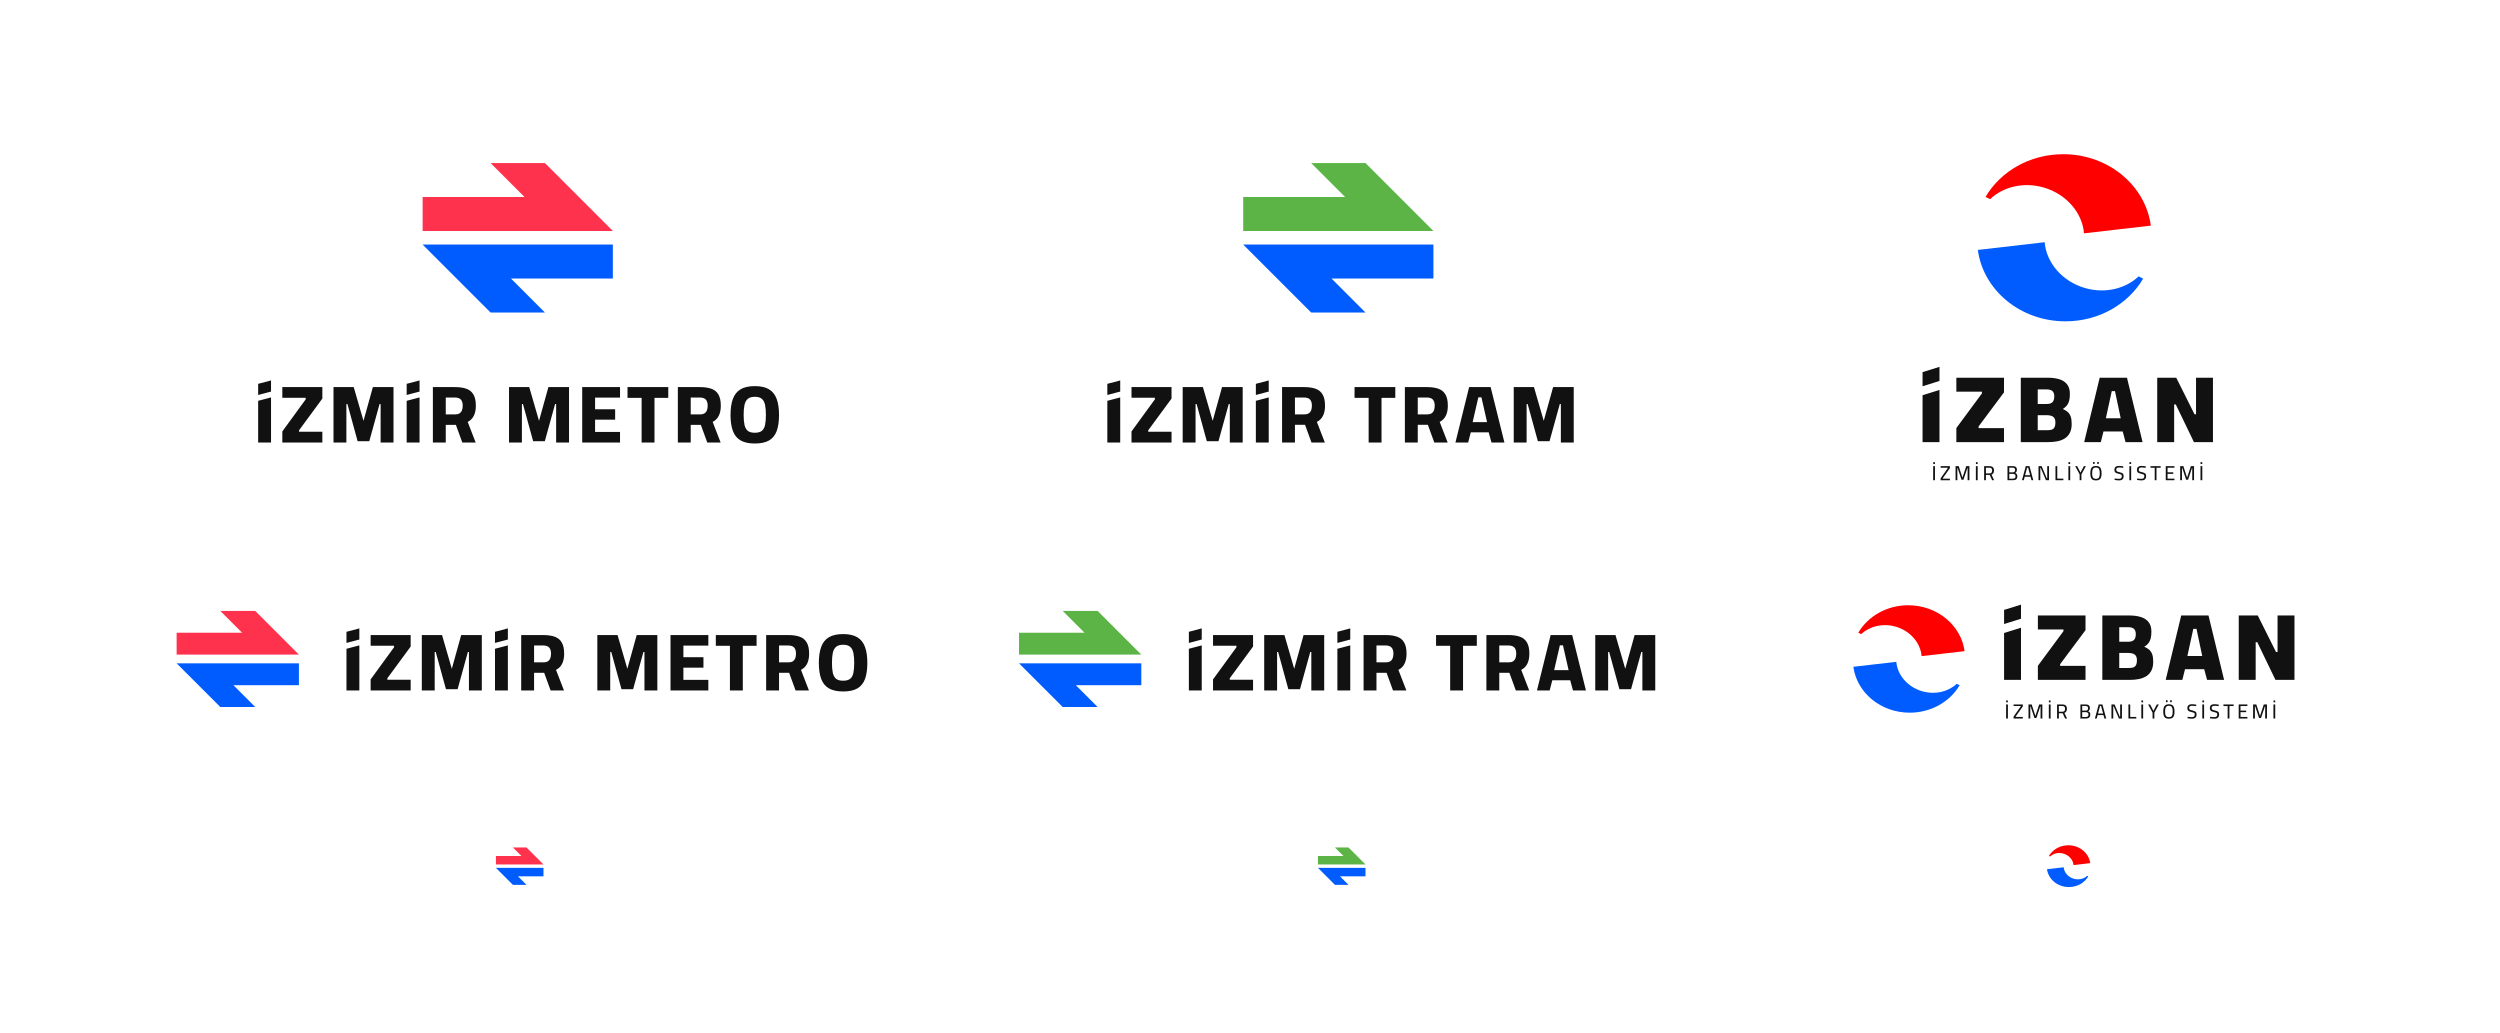<svg width="368" height="152" viewBox="0 0 368 152" fill="none" xmlns="http://www.w3.org/2000/svg">
<path d="M80 127.25H73V126H76.75L75.5 124.75H77.5L80 127.25Z" fill="#FF324E"/>
<path d="M73 127.75H80V129H76.25L77.5 130.25H75.5L73 127.75Z" fill="#005CFF"/>
<path d="M201 127.25H194V126H197.75L196.5 124.75H198.5L201 127.25Z" fill="#5CB446"/>
<path d="M194 127.75H201V129H197.25L198.5 130.25H196.5L194 127.75Z" fill="#005CFF"/>
<path d="M307.4 129.004C306.85 129.94 305.776 130.575 304.542 130.575C302.883 130.575 301.515 129.429 301.317 127.947L303.776 127.664C303.838 128.415 304.418 129.109 305.267 129.351C306.007 129.563 306.756 129.374 307.233 128.921L307.4 129.004Z" fill="#005CFF"/>
<path d="M301.292 127.571C301.292 127.572 301.292 127.574 301.292 127.575C301.292 127.577 301.292 127.578 301.292 127.579L301.292 127.571Z" fill="#005CFF"/>
<path d="M301.6 125.996C302.15 125.06 303.224 124.425 304.458 124.425C306.117 124.425 307.485 125.571 307.683 127.053L305.224 127.336C305.162 126.585 304.582 125.891 303.733 125.649C302.993 125.437 302.244 125.626 301.767 126.079L301.6 125.996Z" fill="#FF0000"/>
<path d="M307.708 127.429C307.708 127.428 307.708 127.426 307.708 127.425C307.708 127.423 307.708 127.422 307.708 127.42V127.429Z" fill="#FF0000"/>
<path fill-rule="evenodd" clip-rule="evenodd" d="M51 94.64V93L52.896 92.5V94.139L51 94.64ZM51 95.5V101.64H52.896V95L51 95.5ZM72.862 94.64V93L74.758 92.5V94.139L72.862 94.64ZM72.862 95.5V101.64H74.758V95L72.862 95.5ZM54.558 101.64V100.008L58.002 95.28V95.052H54.558V93.48H60.45V95.172L57.018 99.84V100.056H60.45V101.64H54.558ZM62.091 93.48V101.64H63.987V95.976H64.143L65.643 101.448H67.359L68.871 95.976H69.027V101.64H70.923V93.48H67.887L66.507 98.448L65.067 93.48H62.091ZM76.72 93.48V101.64H78.616V99.036H80.104L81.052 101.64H83.02L81.844 98.604C82.244 98.404 82.544 98.104 82.744 97.704C82.944 97.304 83.044 96.812 83.044 96.228C83.044 95.524 82.928 94.976 82.696 94.584C82.472 94.184 82.132 93.9 81.676 93.732C81.22 93.564 80.648 93.48 79.96 93.48H76.72ZM80.008 97.5H78.616V95.016H79.96C80.36 95.016 80.652 95.116 80.836 95.316C81.02 95.516 81.112 95.82 81.112 96.228C81.112 96.476 81.076 96.696 81.004 96.888C80.932 97.08 80.812 97.232 80.644 97.344C80.484 97.448 80.272 97.5 80.008 97.5ZM87.928 101.64V93.48H90.904L92.344 98.448L93.724 93.48H96.76V101.64H94.864V95.976H94.708L93.196 101.448H91.48L89.98 95.976H89.824V101.64H87.928ZM98.7 93.48V101.64H104.268V100.08H100.596V98.28H103.548V96.744H100.596V95.028H104.268V93.48H98.7ZM107.445 101.64V95.064H105.369V93.48H111.369V95.064H109.341V101.64H107.445ZM112.779 93.48V101.64H114.675V99.036H116.163L117.111 101.64H119.079L117.903 98.604C118.303 98.404 118.603 98.104 118.803 97.704C119.003 97.304 119.103 96.812 119.103 96.228C119.103 95.524 118.987 94.976 118.755 94.584C118.531 94.184 118.191 93.9 117.735 93.732C117.279 93.564 116.707 93.48 116.019 93.48H112.779ZM116.067 97.5H114.675V95.016H116.019C116.419 95.016 116.711 95.116 116.895 95.316C117.079 95.516 117.171 95.82 117.171 96.228C117.171 96.476 117.135 96.696 117.063 96.888C116.991 97.08 116.871 97.232 116.703 97.344C116.543 97.448 116.331 97.5 116.067 97.5ZM124.109 101.784C123.237 101.784 122.537 101.632 122.009 101.328C121.489 101.024 121.113 100.56 120.881 99.936C120.649 99.312 120.533 98.528 120.533 97.584C120.533 96.632 120.649 95.844 120.881 95.22C121.113 94.588 121.489 94.116 122.009 93.804C122.537 93.492 123.237 93.336 124.109 93.336C124.981 93.336 125.677 93.492 126.197 93.804C126.717 94.116 127.093 94.588 127.325 95.22C127.557 95.844 127.673 96.632 127.673 97.584C127.673 98.544 127.557 99.336 127.325 99.96C127.093 100.576 126.717 101.036 126.197 101.34C125.685 101.636 124.989 101.784 124.109 101.784ZM124.109 100.2C124.573 100.2 124.921 100.104 125.153 99.912C125.385 99.72 125.541 99.428 125.621 99.036C125.701 98.644 125.741 98.16 125.741 97.584C125.741 97.008 125.701 96.52 125.621 96.12C125.541 95.72 125.385 95.42 125.153 95.22C124.921 95.012 124.573 94.908 124.109 94.908C123.653 94.908 123.305 95.012 123.065 95.22C122.833 95.42 122.673 95.72 122.585 96.12C122.505 96.512 122.465 97 122.465 97.584C122.465 98.152 122.505 98.632 122.585 99.024C122.673 99.416 122.833 99.712 123.065 99.912C123.297 100.104 123.645 100.2 124.109 100.2Z" fill="#111111"/>
<path d="M44 96.357H26V93.143H35.643L32.429 89.929H37.571L44 96.357Z" fill="#FF324E"/>
<path d="M26 97.643H44V100.857H34.357L37.571 104.071H32.429L26 97.643Z" fill="#005CFF"/>
<path fill-rule="evenodd" clip-rule="evenodd" d="M175 94.639V93L176.896 92.5V94.139L175 94.639ZM175 95.5V101.639H176.896V94.999L175 95.5ZM196.862 94.639V93L198.758 92.5V94.139L196.862 94.639ZM196.862 95.5V101.639H198.758V94.999L196.862 95.5ZM178.558 100.007V101.639H184.45V100.055H181.018V99.839L184.45 95.171V93.479H178.558V95.051H182.002V95.279L178.558 100.007ZM186.091 101.639V93.479H189.067L190.507 98.447L191.887 93.479H194.923V101.639H193.027V95.975H192.871L191.359 101.447H189.643L188.143 95.975H187.987V101.639H186.091ZM200.72 101.639V93.479H203.96C204.648 93.479 205.22 93.563 205.676 93.731C206.132 93.899 206.472 94.183 206.696 94.583C206.928 94.975 207.044 95.523 207.044 96.227C207.044 96.811 206.944 97.303 206.744 97.703C206.544 98.103 206.244 98.403 205.844 98.603L207.02 101.639H205.052L204.104 99.035H202.616V101.639H200.72ZM202.616 97.499H204.008C204.272 97.499 204.484 97.447 204.644 97.343C204.812 97.231 204.932 97.079 205.004 96.887C205.076 96.695 205.112 96.475 205.112 96.227C205.112 95.819 205.02 95.515 204.836 95.315C204.652 95.115 204.36 95.015 203.96 95.015H202.616V97.499ZM213.464 95.063V101.639H215.36V95.063H217.388V93.479H211.388V95.063H213.464ZM218.798 101.639V93.479H222.038C222.726 93.479 223.298 93.563 223.754 93.731C224.21 93.899 224.55 94.183 224.774 94.583C225.006 94.975 225.122 95.523 225.122 96.227C225.122 96.811 225.022 97.303 224.822 97.703C224.622 98.103 224.322 98.403 223.922 98.603L225.098 101.639H223.13L222.182 99.035H220.694V101.639H218.798ZM220.694 97.499H222.086C222.35 97.499 222.562 97.447 222.722 97.343C222.89 97.231 223.01 97.079 223.082 96.887C223.154 96.695 223.19 96.475 223.19 96.227C223.19 95.819 223.098 95.515 222.914 95.315C222.73 95.115 222.438 95.015 222.038 95.015H220.694V97.499ZM228.256 93.479L226.24 101.639H228.112L228.496 100.139H231.136L231.544 101.639H233.452L231.424 93.479H228.256ZM230.896 98.639H228.772L229.612 94.991H230.068L230.896 98.639ZM234.822 101.639V93.479H237.798L239.238 98.447L240.618 93.479H243.654V101.639H241.758V95.975H241.602L240.09 101.447H238.374L236.874 95.975H236.718V101.639H234.822Z" fill="#111111"/>
<path d="M168 96.357H150V93.143H159.643L156.429 89.929H161.571L168 96.357Z" fill="#5CB446"/>
<path d="M150 97.643H168V100.857H158.357L161.571 104.071H156.429L150 97.643Z" fill="#005CFF"/>
<path fill-rule="evenodd" clip-rule="evenodd" d="M295 89.778L297.492 89V91.078L295 91.858V89.778ZM295 93.178V100.078H297.492V92.4L295 93.178ZM299.975 98.006V100.078H306.989V98.02H303.251V97.768L306.989 92.756V90.6H299.975V92.658H303.741V92.91L299.975 98.006ZM309.462 100.078V90.6H313.452C314.087 90.6 314.647 90.675 315.132 90.824C315.617 90.973 315.995 91.221 316.266 91.566C316.546 91.911 316.686 92.378 316.686 92.966C316.686 93.358 316.653 93.689 316.588 93.96C316.523 94.221 316.415 94.455 316.266 94.66C316.117 94.856 315.907 95.038 315.636 95.206C315.916 95.318 316.154 95.458 316.35 95.626C316.546 95.794 316.695 96.018 316.798 96.298C316.901 96.569 316.952 96.937 316.952 97.404C316.952 97.927 316.863 98.361 316.686 98.706C316.509 99.051 316.261 99.327 315.944 99.532C315.636 99.728 315.277 99.868 314.866 99.952C314.455 100.036 314.017 100.078 313.55 100.078H309.462ZM311.954 98.328H313.34C313.62 98.328 313.849 98.3 314.026 98.244C314.203 98.179 314.334 98.062 314.418 97.894C314.511 97.726 314.558 97.493 314.558 97.194C314.558 96.97 314.525 96.788 314.46 96.648C314.395 96.508 314.306 96.401 314.194 96.326C314.082 96.251 313.951 96.2 313.802 96.172C313.653 96.135 313.494 96.116 313.326 96.116H311.954V98.328ZM311.954 94.464H313.298C313.69 94.464 313.97 94.371 314.138 94.184C314.306 93.997 314.39 93.717 314.39 93.344C314.39 92.98 314.297 92.719 314.11 92.56C313.933 92.401 313.648 92.322 313.256 92.322H311.954V94.464ZM321.073 90.6L318.791 100.078H321.241L321.633 98.51H324.461L324.881 100.078H327.387L325.091 90.6H321.073ZM324.167 96.564H321.983L322.851 92.574H323.327L324.167 96.564ZM329.543 100.078V90.6H332.343L335.031 95.976H335.255V90.6H337.747V100.078H334.947L332.273 94.534H332.035V100.078H329.543Z" fill="#111111"/>
<path d="M288.457 100.868C287.042 103.274 284.281 104.907 281.107 104.907C276.843 104.907 273.324 101.959 272.814 98.15L279.138 97.42C279.297 99.352 280.79 101.137 282.972 101.76C284.875 102.303 286.8 101.819 288.027 100.653L288.457 100.868Z" fill="#005CFF"/>
<path d="M272.75 97.182C272.75 97.185 272.75 97.189 272.75 97.193C272.75 97.197 272.75 97.2 272.75 97.204L272.75 97.182Z" fill="#005CFF"/>
<path d="M273.543 93.132C274.958 90.726 277.718 89.093 280.893 89.093C285.157 89.093 288.676 92.041 289.186 95.85L282.862 96.58C282.703 94.648 281.21 92.862 279.028 92.24C277.125 91.696 275.2 92.181 273.973 93.347L273.543 93.132Z" fill="#FF0000"/>
<path d="M289.25 96.818C289.25 96.814 289.25 96.811 289.25 96.807C289.25 96.803 289.25 96.8 289.25 96.796V96.818Z" fill="#FF0000"/>
<path d="M295.309 103.384V103.108H295.558V103.384H295.309ZM295.3 105.766V103.696H295.564V105.766H295.3Z" fill="#111111"/>
<path d="M296.398 105.769V105.481L297.448 103.99V103.927H296.398V103.696H297.76V103.984L296.707 105.475V105.535H297.76V105.769H296.398Z" fill="#111111"/>
<path d="M298.594 105.766V103.696H299.062L299.611 105.385L300.166 103.696H300.634V105.766H300.37V103.99H300.325L299.755 105.694H299.473L298.903 103.99H298.858V105.766H298.594Z" fill="#111111"/>
<path d="M301.594 103.384V103.108H301.843V103.384H301.594ZM301.585 105.766V103.696H301.849V105.766H301.585Z" fill="#111111"/>
<path d="M302.8 105.766V103.696H303.574C303.724 103.696 303.849 103.718 303.949 103.762C304.049 103.806 304.124 103.875 304.174 103.969C304.226 104.063 304.252 104.184 304.252 104.332C304.252 104.484 304.222 104.612 304.162 104.716C304.102 104.818 304.009 104.891 303.883 104.935L304.267 105.766H303.979L303.625 104.992H303.064V105.766H302.8ZM303.064 104.764H303.58C303.678 104.764 303.756 104.746 303.814 104.71C303.874 104.672 303.916 104.621 303.94 104.557C303.966 104.491 303.979 104.417 303.979 104.335C303.979 104.197 303.946 104.094 303.88 104.026C303.814 103.958 303.712 103.924 303.574 103.924H303.064V104.764Z" fill="#111111"/>
<path d="M306.237 105.766V103.696H307.002C307.138 103.696 307.252 103.714 307.344 103.75C307.436 103.786 307.506 103.843 307.554 103.921C307.602 103.997 307.626 104.098 307.626 104.224C307.626 104.31 307.615 104.384 307.593 104.446C307.573 104.506 307.544 104.556 307.506 104.596C307.47 104.636 307.424 104.671 307.368 104.701C307.428 104.721 307.482 104.75 307.53 104.788C307.578 104.826 307.616 104.877 307.644 104.941C307.674 105.003 307.689 105.084 307.689 105.184C307.689 105.292 307.673 105.384 307.641 105.46C307.611 105.534 307.567 105.594 307.509 105.64C307.451 105.684 307.382 105.716 307.302 105.736C307.224 105.756 307.135 105.766 307.035 105.766H306.237ZM306.501 105.544H307.023C307.105 105.544 307.176 105.533 307.236 105.511C307.296 105.489 307.342 105.452 307.374 105.4C307.406 105.346 307.422 105.27 307.422 105.172C307.422 105.098 307.408 105.038 307.38 104.992C307.354 104.944 307.319 104.909 307.275 104.887C307.233 104.863 307.189 104.847 307.143 104.839C307.097 104.831 307.054 104.827 307.014 104.827H306.501V105.544ZM306.501 104.605H307.011C307.135 104.605 307.224 104.576 307.278 104.518C307.334 104.458 307.362 104.368 307.362 104.248C307.362 104.134 307.331 104.051 307.269 103.999C307.209 103.945 307.116 103.918 306.99 103.918H306.501V104.605Z" fill="#111111"/>
<path d="M308.371 105.766L308.929 103.696H309.478L310.036 105.766H309.772L309.628 105.256H308.776L308.632 105.766H308.371ZM308.827 105.028H309.577L309.277 103.918H309.127L308.827 105.028Z" fill="#111111"/>
<path d="M310.806 105.766V103.696H311.265L312.03 105.499H312.087V103.696H312.351V105.766H311.901L311.127 103.96H311.07V105.766H310.806Z" fill="#111111"/>
<path d="M313.304 105.766V103.696H313.568V105.532H314.462V105.766H313.304Z" fill="#111111"/>
<path d="M315.214 103.384V103.108H315.463V103.384H315.214ZM315.205 105.766V103.696H315.469V105.766H315.205Z" fill="#111111"/>
<path d="M316.858 105.766V104.908L316.204 103.696H316.498L316.987 104.641L317.482 103.696H317.776L317.122 104.908V105.766H316.858Z" fill="#111111"/>
<path d="M319.258 105.796C319.042 105.796 318.874 105.757 318.754 105.679C318.634 105.599 318.55 105.481 318.502 105.325C318.454 105.167 318.43 104.972 318.43 104.74C318.43 104.51 318.454 104.315 318.502 104.155C318.552 103.995 318.637 103.873 318.757 103.789C318.877 103.705 319.044 103.663 319.258 103.663C319.474 103.663 319.642 103.705 319.762 103.789C319.882 103.871 319.966 103.993 320.014 104.155C320.064 104.315 320.089 104.51 320.089 104.74C320.089 104.978 320.065 105.175 320.017 105.331C319.969 105.487 319.884 105.604 319.762 105.682C319.642 105.758 319.474 105.796 319.258 105.796ZM319.258 105.565C319.412 105.565 319.529 105.536 319.609 105.478C319.689 105.418 319.743 105.327 319.771 105.205C319.801 105.083 319.816 104.928 319.816 104.74C319.816 104.56 319.801 104.407 319.771 104.281C319.741 104.155 319.686 104.059 319.606 103.993C319.526 103.927 319.41 103.894 319.258 103.894C319.106 103.894 318.99 103.927 318.91 103.993C318.832 104.059 318.778 104.155 318.748 104.281C318.718 104.405 318.703 104.558 318.703 104.74C318.703 104.922 318.717 105.074 318.745 105.196C318.775 105.318 318.829 105.41 318.907 105.472C318.987 105.534 319.104 105.565 319.258 105.565ZM319.444 103.363V103.078H319.681V103.363H319.444ZM318.832 103.363V103.078H319.069V103.363H318.832Z" fill="#111111"/>
<path d="M322.665 105.793C322.601 105.793 322.528 105.789 322.446 105.781C322.366 105.775 322.286 105.767 322.206 105.757C322.126 105.745 322.056 105.735 321.996 105.727L322.02 105.511C322.08 105.517 322.148 105.524 322.224 105.532C322.302 105.54 322.379 105.547 322.455 105.553C322.531 105.559 322.596 105.562 322.65 105.562C322.79 105.562 322.895 105.531 322.965 105.469C323.035 105.405 323.07 105.306 323.07 105.172C323.07 105.1 323.056 105.042 323.028 104.998C323 104.954 322.953 104.92 322.887 104.896C322.823 104.87 322.736 104.846 322.626 104.824C322.48 104.794 322.359 104.758 322.263 104.716C322.167 104.674 322.095 104.615 322.047 104.539C322.001 104.463 321.978 104.36 321.978 104.23C321.978 104.092 322.006 103.982 322.062 103.9C322.118 103.816 322.197 103.755 322.299 103.717C322.401 103.679 322.52 103.66 322.656 103.66C322.716 103.66 322.785 103.664 322.863 103.672C322.941 103.678 323.018 103.686 323.094 103.696C323.17 103.704 323.235 103.713 323.289 103.723L323.271 103.942C323.211 103.934 323.143 103.927 323.067 103.921C322.991 103.913 322.917 103.906 322.845 103.9C322.775 103.894 322.718 103.891 322.674 103.891C322.532 103.891 322.425 103.917 322.353 103.969C322.281 104.021 322.245 104.101 322.245 104.209C322.245 104.295 322.261 104.36 322.293 104.404C322.325 104.448 322.377 104.483 322.449 104.509C322.521 104.533 322.615 104.558 322.731 104.584C322.837 104.61 322.928 104.637 323.004 104.665C323.08 104.693 323.143 104.728 323.193 104.77C323.243 104.81 323.279 104.861 323.301 104.923C323.325 104.985 323.337 105.061 323.337 105.151C323.337 105.305 323.309 105.429 323.253 105.523C323.199 105.617 323.122 105.686 323.022 105.73C322.922 105.772 322.803 105.793 322.665 105.793Z" fill="#111111"/>
<path d="M324.189 103.384V103.108H324.438V103.384H324.189ZM324.18 105.766V103.696H324.444V105.766H324.18Z" fill="#111111"/>
<path d="M325.977 105.793C325.913 105.793 325.84 105.789 325.758 105.781C325.678 105.775 325.598 105.767 325.518 105.757C325.438 105.745 325.368 105.735 325.308 105.727L325.332 105.511C325.392 105.517 325.46 105.524 325.536 105.532C325.614 105.54 325.691 105.547 325.767 105.553C325.843 105.559 325.908 105.562 325.962 105.562C326.102 105.562 326.207 105.531 326.277 105.469C326.347 105.405 326.382 105.306 326.382 105.172C326.382 105.1 326.368 105.042 326.34 104.998C326.312 104.954 326.265 104.92 326.199 104.896C326.135 104.87 326.048 104.846 325.938 104.824C325.792 104.794 325.671 104.758 325.575 104.716C325.479 104.674 325.407 104.615 325.359 104.539C325.313 104.463 325.29 104.36 325.29 104.23C325.29 104.092 325.318 103.982 325.374 103.9C325.43 103.816 325.509 103.755 325.611 103.717C325.713 103.679 325.832 103.66 325.968 103.66C326.028 103.66 326.097 103.664 326.175 103.672C326.253 103.678 326.33 103.686 326.406 103.696C326.482 103.704 326.547 103.713 326.601 103.723L326.583 103.942C326.523 103.934 326.455 103.927 326.379 103.921C326.303 103.913 326.229 103.906 326.157 103.9C326.087 103.894 326.03 103.891 325.986 103.891C325.844 103.891 325.737 103.917 325.665 103.969C325.593 104.021 325.557 104.101 325.557 104.209C325.557 104.295 325.573 104.36 325.605 104.404C325.637 104.448 325.689 104.483 325.761 104.509C325.833 104.533 325.927 104.558 326.043 104.584C326.149 104.61 326.24 104.637 326.316 104.665C326.392 104.693 326.455 104.728 326.505 104.77C326.555 104.81 326.591 104.861 326.613 104.923C326.637 104.985 326.649 105.061 326.649 105.151C326.649 105.305 326.621 105.429 326.565 105.523C326.511 105.617 326.434 105.686 326.334 105.73C326.234 105.772 326.115 105.793 325.977 105.793Z" fill="#111111"/>
<path d="M327.909 105.766V103.93H327.288V103.696H328.788V103.93H328.173V105.766H327.909Z" fill="#111111"/>
<path d="M329.536 105.766V103.696H330.817V103.927H329.8V104.602H330.637V104.83H329.8V105.535H330.817V105.766H329.536Z" fill="#111111"/>
<path d="M331.659 105.766V103.696H332.127L332.676 105.385L333.231 103.696H333.699V105.766H333.435V103.99H333.39L332.82 105.694H332.538L331.968 103.99H331.923V105.766H331.659Z" fill="#111111"/>
<path d="M334.659 103.384V103.108H334.908V103.384H334.659ZM334.65 105.766V103.696H334.914V105.766H334.65Z" fill="#111111"/>
<path fill-rule="evenodd" clip-rule="evenodd" d="M38 58.14V56.5L39.896 56V57.639L38 58.14ZM38 59V65.14H39.896V58.5L38 59ZM59.862 58.14V56.5L61.758 56V57.639L59.862 58.14ZM59.862 59V65.14H61.758V58.5L59.862 59ZM41.558 65.14V63.508L45.002 58.78V58.552H41.558V56.98H47.45V58.672L44.018 63.34V63.556H47.45V65.14H41.558ZM49.091 56.98V65.14H50.987V59.476H51.143L52.643 64.948H54.359L55.871 59.476H56.027V65.14H57.923V56.98H54.887L53.507 61.948L52.067 56.98H49.091ZM63.72 56.98V65.14H65.616V62.536H67.104L68.052 65.14H70.02L68.844 62.104C69.244 61.904 69.544 61.604 69.744 61.204C69.944 60.804 70.044 60.312 70.044 59.728C70.044 59.024 69.928 58.476 69.696 58.084C69.472 57.684 69.132 57.4 68.676 57.232C68.22 57.064 67.648 56.98 66.96 56.98H63.72ZM67.008 61H65.616V58.516H66.96C67.36 58.516 67.652 58.616 67.836 58.816C68.02 59.016 68.112 59.32 68.112 59.728C68.112 59.976 68.076 60.196 68.004 60.388C67.932 60.58 67.812 60.732 67.644 60.844C67.484 60.948 67.272 61 67.008 61ZM74.928 65.14V56.98H77.904L79.344 61.948L80.724 56.98H83.76V65.14H81.864V59.476H81.708L80.196 64.948H78.48L76.98 59.476H76.824V65.14H74.928ZM85.7 56.98V65.14H91.268V63.58H87.596V61.78H90.548V60.244H87.596V58.528H91.268V56.98H85.7ZM94.445 65.14V58.564H92.369V56.98H98.369V58.564H96.341V65.14H94.445ZM99.779 56.98V65.14H101.675V62.536H103.163L104.111 65.14H106.079L104.903 62.104C105.303 61.904 105.603 61.604 105.803 61.204C106.003 60.804 106.103 60.312 106.103 59.728C106.103 59.024 105.987 58.476 105.755 58.084C105.531 57.684 105.191 57.4 104.735 57.232C104.279 57.064 103.707 56.98 103.019 56.98H99.779ZM103.067 61H101.675V58.516H103.019C103.419 58.516 103.711 58.616 103.895 58.816C104.079 59.016 104.171 59.32 104.171 59.728C104.171 59.976 104.135 60.196 104.063 60.388C103.991 60.58 103.871 60.732 103.703 60.844C103.543 60.948 103.331 61 103.067 61ZM111.109 65.284C110.237 65.284 109.537 65.132 109.009 64.828C108.489 64.524 108.113 64.06 107.881 63.436C107.649 62.812 107.533 62.028 107.533 61.084C107.533 60.132 107.649 59.344 107.881 58.72C108.113 58.088 108.489 57.616 109.009 57.304C109.537 56.992 110.237 56.836 111.109 56.836C111.981 56.836 112.677 56.992 113.197 57.304C113.717 57.616 114.093 58.088 114.325 58.72C114.557 59.344 114.673 60.132 114.673 61.084C114.673 62.044 114.557 62.836 114.325 63.46C114.093 64.076 113.717 64.536 113.197 64.84C112.685 65.136 111.989 65.284 111.109 65.284ZM111.109 63.7C111.573 63.7 111.921 63.604 112.153 63.412C112.385 63.22 112.541 62.928 112.621 62.536C112.701 62.144 112.741 61.66 112.741 61.084C112.741 60.508 112.701 60.02 112.621 59.62C112.541 59.22 112.385 58.92 112.153 58.72C111.921 58.512 111.573 58.408 111.109 58.408C110.653 58.408 110.305 58.512 110.065 58.72C109.833 58.92 109.673 59.22 109.585 59.62C109.505 60.012 109.465 60.5 109.465 61.084C109.465 61.652 109.505 62.132 109.585 62.524C109.673 62.916 109.833 63.212 110.065 63.412C110.297 63.604 110.645 63.7 111.109 63.7Z" fill="#111111"/>
<path d="M90.211 34H62.211V29H77.211L72.211 24H80.211L90.211 34Z" fill="#FF324E"/>
<path d="M62.211 36H90.211V41H75.211L80.211 46H72.211L62.211 36Z" fill="#005CFF"/>
<path fill-rule="evenodd" clip-rule="evenodd" d="M163 58.139V56.5L164.896 56V57.639L163 58.139ZM163 59V65.139H164.896V58.499L163 59ZM184.862 58.139V56.5L186.758 56V57.639L184.862 58.139ZM184.862 59V65.139H186.758V58.499L184.862 59ZM166.558 63.507V65.139H172.45V63.555H169.018V63.339L172.45 58.671V56.979H166.558V58.551H170.002V58.779L166.558 63.507ZM174.091 65.139V56.979H177.067L178.507 61.947L179.887 56.979H182.923V65.139H181.027V59.475H180.871L179.359 64.947H177.643L176.143 59.475H175.987V65.139H174.091ZM188.72 65.139V56.979H191.96C192.648 56.979 193.22 57.063 193.676 57.231C194.132 57.399 194.472 57.683 194.696 58.083C194.928 58.475 195.044 59.023 195.044 59.727C195.044 60.311 194.944 60.803 194.744 61.203C194.544 61.603 194.244 61.903 193.844 62.103L195.02 65.139H193.052L192.104 62.535H190.616V65.139H188.72ZM190.616 60.999H192.008C192.272 60.999 192.484 60.947 192.644 60.843C192.812 60.731 192.932 60.579 193.004 60.387C193.076 60.195 193.112 59.975 193.112 59.727C193.112 59.319 193.02 59.015 192.836 58.815C192.652 58.615 192.36 58.515 191.96 58.515H190.616V60.999ZM201.464 58.563V65.139H203.36V58.563H205.388V56.979H199.388V58.563H201.464ZM206.798 65.139V56.979H210.038C210.726 56.979 211.298 57.063 211.754 57.231C212.21 57.399 212.55 57.683 212.774 58.083C213.006 58.475 213.122 59.023 213.122 59.727C213.122 60.311 213.022 60.803 212.822 61.203C212.622 61.603 212.322 61.903 211.922 62.103L213.098 65.139H211.13L210.182 62.535H208.694V65.139H206.798ZM208.694 60.999H210.086C210.35 60.999 210.562 60.947 210.722 60.843C210.89 60.731 211.01 60.579 211.082 60.387C211.154 60.195 211.19 59.975 211.19 59.727C211.19 59.319 211.098 59.015 210.914 58.815C210.73 58.615 210.438 58.515 210.038 58.515H208.694V60.999ZM216.256 56.979L214.24 65.139H216.112L216.496 63.639H219.136L219.544 65.139H221.452L219.424 56.979H216.256ZM218.896 62.139H216.772L217.612 58.491H218.068L218.896 62.139ZM222.822 65.139V56.979H225.798L227.238 61.947L228.618 56.979H231.654V65.139H229.758V59.475H229.602L228.09 64.947H226.374L224.874 59.475H224.718V65.139H222.822Z" fill="#111111"/>
<path d="M211 34H183V29H198L193 24H201L211 34Z" fill="#5CB446"/>
<path d="M183 36H211V41H196L201 46H193L183 36Z" fill="#005CFF"/>
<path fill-rule="evenodd" clip-rule="evenodd" d="M283 54.778L285.492 54V56.078L283 56.858V54.778ZM283 58.178V65.078H285.492V57.4L283 58.178ZM287.975 63.006V65.078H294.989V63.02H291.251V62.768L294.989 57.756V55.6H287.975V57.658H291.741V57.91L287.975 63.006ZM297.462 65.078V55.6H301.452C302.087 55.6 302.647 55.675 303.132 55.824C303.617 55.973 303.995 56.221 304.266 56.566C304.546 56.911 304.686 57.378 304.686 57.966C304.686 58.358 304.653 58.689 304.588 58.96C304.523 59.221 304.415 59.455 304.266 59.66C304.117 59.856 303.907 60.038 303.636 60.206C303.916 60.318 304.154 60.458 304.35 60.626C304.546 60.794 304.695 61.018 304.798 61.298C304.901 61.569 304.952 61.937 304.952 62.404C304.952 62.927 304.863 63.361 304.686 63.706C304.509 64.051 304.261 64.327 303.944 64.532C303.636 64.728 303.277 64.868 302.866 64.952C302.455 65.036 302.017 65.078 301.55 65.078H297.462ZM299.954 63.328H301.34C301.62 63.328 301.849 63.3 302.026 63.244C302.203 63.179 302.334 63.062 302.418 62.894C302.511 62.726 302.558 62.493 302.558 62.194C302.558 61.97 302.525 61.788 302.46 61.648C302.395 61.508 302.306 61.401 302.194 61.326C302.082 61.251 301.951 61.2 301.802 61.172C301.653 61.135 301.494 61.116 301.326 61.116H299.954V63.328ZM299.954 59.464H301.298C301.69 59.464 301.97 59.371 302.138 59.184C302.306 58.997 302.39 58.717 302.39 58.344C302.39 57.98 302.297 57.719 302.11 57.56C301.933 57.401 301.648 57.322 301.256 57.322H299.954V59.464ZM309.073 55.6L306.791 65.078H309.241L309.633 63.51H312.461L312.881 65.078H315.387L313.091 55.6H309.073ZM312.167 61.564H309.983L310.851 57.574H311.327L312.167 61.564ZM317.543 65.078V55.6H320.343L323.031 60.976H323.255V55.6H325.747V65.078H322.947L320.273 59.534H320.035V65.078H317.543Z" fill="#111111"/>
<path d="M315.471 41.017C313.27 44.759 308.975 47.3 304.038 47.3C297.404 47.3 291.931 42.714 291.137 36.789L300.974 35.654C301.221 38.659 303.544 41.436 306.938 42.405C309.899 43.25 312.893 42.496 314.802 40.682L315.471 41.017Z" fill="#005CFF"/>
<path d="M291.038 35.283C291.038 35.288 291.038 35.294 291.038 35.3C291.038 35.306 291.038 35.312 291.038 35.318L291.038 35.283Z" fill="#005CFF"/>
<path d="M292.271 28.984C294.472 25.241 298.766 22.7 303.704 22.7C310.337 22.7 315.811 27.287 316.605 33.212L306.767 34.347C306.52 31.342 304.198 28.564 300.804 27.595C297.843 26.75 294.849 27.505 292.94 29.318L292.271 28.984Z" fill="#FF0000"/>
<path d="M316.704 34.718C316.704 34.712 316.704 34.706 316.704 34.7C316.704 34.694 316.704 34.689 316.704 34.683V34.718Z" fill="#FF0000"/>
<path d="M284.573 68.306V68.03H284.822V68.306H284.573ZM284.564 70.688V68.618H284.828V70.688H284.564Z" fill="#111111"/>
<path d="M285.662 70.691V70.403L286.712 68.912V68.849H285.662V68.618H287.024V68.906L285.971 70.397V70.457H287.024V70.691H285.662Z" fill="#111111"/>
<path d="M287.858 70.688V68.618H288.326L288.875 70.307L289.43 68.618H289.898V70.688H289.634V68.912H289.589L289.019 70.616H288.737L288.167 68.912H288.122V70.688H287.858Z" fill="#111111"/>
<path d="M290.858 68.306V68.03H291.107V68.306H290.858ZM290.849 70.688V68.618H291.113V70.688H290.849Z" fill="#111111"/>
<path d="M292.064 70.688V68.618H292.838C292.988 68.618 293.113 68.64 293.213 68.684C293.313 68.728 293.388 68.797 293.438 68.891C293.49 68.985 293.516 69.106 293.516 69.254C293.516 69.406 293.486 69.534 293.426 69.638C293.366 69.74 293.273 69.813 293.147 69.857L293.531 70.688H293.243L292.889 69.914H292.328V70.688H292.064ZM292.328 69.686H292.844C292.942 69.686 293.02 69.668 293.078 69.632C293.138 69.594 293.18 69.543 293.204 69.479C293.23 69.413 293.243 69.339 293.243 69.257C293.243 69.119 293.21 69.016 293.144 68.948C293.078 68.88 292.976 68.846 292.838 68.846H292.328V69.686Z" fill="#111111"/>
<path d="M295.501 70.688V68.618H296.266C296.402 68.618 296.516 68.636 296.608 68.672C296.7 68.708 296.77 68.765 296.818 68.843C296.866 68.919 296.89 69.02 296.89 69.146C296.89 69.232 296.879 69.306 296.857 69.368C296.837 69.428 296.808 69.478 296.77 69.518C296.734 69.558 296.688 69.593 296.632 69.623C296.692 69.643 296.746 69.672 296.794 69.71C296.842 69.748 296.88 69.799 296.908 69.863C296.938 69.925 296.953 70.006 296.953 70.106C296.953 70.214 296.937 70.306 296.905 70.382C296.875 70.456 296.831 70.516 296.773 70.562C296.715 70.606 296.646 70.638 296.566 70.658C296.488 70.678 296.399 70.688 296.299 70.688H295.501ZM295.765 70.466H296.287C296.369 70.466 296.44 70.455 296.5 70.433C296.56 70.411 296.606 70.374 296.638 70.322C296.67 70.268 296.686 70.192 296.686 70.094C296.686 70.02 296.672 69.96 296.644 69.914C296.618 69.866 296.583 69.831 296.539 69.809C296.497 69.785 296.453 69.769 296.407 69.761C296.361 69.753 296.318 69.749 296.278 69.749H295.765V70.466ZM295.765 69.527H296.275C296.399 69.527 296.488 69.498 296.542 69.44C296.598 69.38 296.626 69.29 296.626 69.17C296.626 69.056 296.595 68.973 296.533 68.921C296.473 68.867 296.38 68.84 296.254 68.84H295.765V69.527Z" fill="#111111"/>
<path d="M297.635 70.688L298.193 68.618H298.742L299.3 70.688H299.036L298.892 70.178H298.04L297.896 70.688H297.635ZM298.091 69.95H298.841L298.541 68.84H298.391L298.091 69.95Z" fill="#111111"/>
<path d="M300.07 70.688V68.618H300.529L301.294 70.421H301.351V68.618H301.615V70.688H301.165L300.391 68.882H300.334V70.688H300.07Z" fill="#111111"/>
<path d="M302.568 70.688V68.618H302.832V70.454H303.726V70.688H302.568Z" fill="#111111"/>
<path d="M304.478 68.306V68.03H304.727V68.306H304.478ZM304.469 70.688V68.618H304.733V70.688H304.469Z" fill="#111111"/>
<path d="M306.122 70.688V69.83L305.468 68.618H305.762L306.251 69.563L306.746 68.618H307.04L306.386 69.83V70.688H306.122Z" fill="#111111"/>
<path d="M308.522 70.718C308.306 70.718 308.138 70.679 308.018 70.601C307.898 70.521 307.814 70.403 307.766 70.247C307.718 70.089 307.694 69.894 307.694 69.662C307.694 69.432 307.718 69.237 307.766 69.077C307.816 68.917 307.901 68.795 308.021 68.711C308.141 68.627 308.308 68.585 308.522 68.585C308.738 68.585 308.906 68.627 309.026 68.711C309.146 68.793 309.23 68.915 309.278 69.077C309.328 69.237 309.353 69.432 309.353 69.662C309.353 69.9 309.329 70.097 309.281 70.253C309.233 70.409 309.148 70.526 309.026 70.604C308.906 70.68 308.738 70.718 308.522 70.718ZM308.522 70.487C308.676 70.487 308.793 70.458 308.873 70.4C308.953 70.34 309.007 70.249 309.035 70.127C309.065 70.005 309.08 69.85 309.08 69.662C309.08 69.482 309.065 69.329 309.035 69.203C309.005 69.077 308.95 68.981 308.87 68.915C308.79 68.849 308.674 68.816 308.522 68.816C308.37 68.816 308.254 68.849 308.174 68.915C308.096 68.981 308.042 69.077 308.012 69.203C307.982 69.327 307.967 69.48 307.967 69.662C307.967 69.844 307.981 69.996 308.009 70.118C308.039 70.24 308.093 70.332 308.171 70.394C308.251 70.456 308.368 70.487 308.522 70.487ZM308.708 68.285V68H308.945V68.285H308.708ZM308.096 68.285V68H308.333V68.285H308.096Z" fill="#111111"/>
<path d="M311.929 70.715C311.865 70.715 311.792 70.711 311.71 70.703C311.63 70.697 311.55 70.689 311.47 70.679C311.39 70.667 311.32 70.657 311.26 70.649L311.284 70.433C311.344 70.439 311.412 70.446 311.488 70.454C311.566 70.462 311.643 70.469 311.719 70.475C311.795 70.481 311.86 70.484 311.914 70.484C312.054 70.484 312.159 70.453 312.229 70.391C312.299 70.327 312.334 70.228 312.334 70.094C312.334 70.022 312.32 69.964 312.292 69.92C312.264 69.876 312.217 69.842 312.151 69.818C312.087 69.792 312 69.768 311.89 69.746C311.744 69.716 311.623 69.68 311.527 69.638C311.431 69.596 311.359 69.537 311.311 69.461C311.265 69.385 311.242 69.282 311.242 69.152C311.242 69.014 311.27 68.904 311.326 68.822C311.382 68.738 311.461 68.677 311.563 68.639C311.665 68.601 311.784 68.582 311.92 68.582C311.98 68.582 312.049 68.586 312.127 68.594C312.205 68.6 312.282 68.608 312.358 68.618C312.434 68.626 312.499 68.635 312.553 68.645L312.535 68.864C312.475 68.856 312.407 68.849 312.331 68.843C312.255 68.835 312.181 68.828 312.109 68.822C312.039 68.816 311.982 68.813 311.938 68.813C311.796 68.813 311.689 68.839 311.617 68.891C311.545 68.943 311.509 69.023 311.509 69.131C311.509 69.217 311.525 69.282 311.557 69.326C311.589 69.37 311.641 69.405 311.713 69.431C311.785 69.455 311.879 69.48 311.995 69.506C312.101 69.532 312.192 69.559 312.268 69.587C312.344 69.615 312.407 69.65 312.457 69.692C312.507 69.732 312.543 69.783 312.565 69.845C312.589 69.907 312.601 69.983 312.601 70.073C312.601 70.227 312.573 70.351 312.517 70.445C312.463 70.539 312.386 70.608 312.286 70.652C312.186 70.694 312.067 70.715 311.929 70.715Z" fill="#111111"/>
<path d="M313.453 68.306V68.03H313.702V68.306H313.453ZM313.444 70.688V68.618H313.708V70.688H313.444Z" fill="#111111"/>
<path d="M315.241 70.715C315.177 70.715 315.104 70.711 315.022 70.703C314.942 70.697 314.862 70.689 314.782 70.679C314.702 70.667 314.632 70.657 314.572 70.649L314.596 70.433C314.656 70.439 314.724 70.446 314.8 70.454C314.878 70.462 314.955 70.469 315.031 70.475C315.107 70.481 315.172 70.484 315.226 70.484C315.366 70.484 315.471 70.453 315.541 70.391C315.611 70.327 315.646 70.228 315.646 70.094C315.646 70.022 315.632 69.964 315.604 69.92C315.576 69.876 315.529 69.842 315.463 69.818C315.399 69.792 315.312 69.768 315.202 69.746C315.056 69.716 314.935 69.68 314.839 69.638C314.743 69.596 314.671 69.537 314.623 69.461C314.577 69.385 314.554 69.282 314.554 69.152C314.554 69.014 314.582 68.904 314.638 68.822C314.694 68.738 314.773 68.677 314.875 68.639C314.977 68.601 315.096 68.582 315.232 68.582C315.292 68.582 315.361 68.586 315.439 68.594C315.517 68.6 315.594 68.608 315.67 68.618C315.746 68.626 315.811 68.635 315.865 68.645L315.847 68.864C315.787 68.856 315.719 68.849 315.643 68.843C315.567 68.835 315.493 68.828 315.421 68.822C315.351 68.816 315.294 68.813 315.25 68.813C315.108 68.813 315.001 68.839 314.929 68.891C314.857 68.943 314.821 69.023 314.821 69.131C314.821 69.217 314.837 69.282 314.869 69.326C314.901 69.37 314.953 69.405 315.025 69.431C315.097 69.455 315.191 69.48 315.307 69.506C315.413 69.532 315.504 69.559 315.58 69.587C315.656 69.615 315.719 69.65 315.769 69.692C315.819 69.732 315.855 69.783 315.877 69.845C315.901 69.907 315.913 69.983 315.913 70.073C315.913 70.227 315.885 70.351 315.829 70.445C315.775 70.539 315.698 70.608 315.598 70.652C315.498 70.694 315.379 70.715 315.241 70.715Z" fill="#111111"/>
<path d="M317.173 70.688V68.852H316.552V68.618H318.052V68.852H317.437V70.688H317.173Z" fill="#111111"/>
<path d="M318.8 70.688V68.618H320.081V68.849H319.064V69.524H319.901V69.752H319.064V70.457H320.081V70.688H318.8Z" fill="#111111"/>
<path d="M320.923 70.688V68.618H321.391L321.94 70.307L322.495 68.618H322.963V70.688H322.699V68.912H322.654L322.084 70.616H321.802L321.232 68.912H321.187V70.688H320.923Z" fill="#111111"/>
<path d="M323.923 68.306V68.03H324.172V68.306H323.923ZM323.914 70.688V68.618H324.178V70.688H323.914Z" fill="#111111"/>
</svg>
